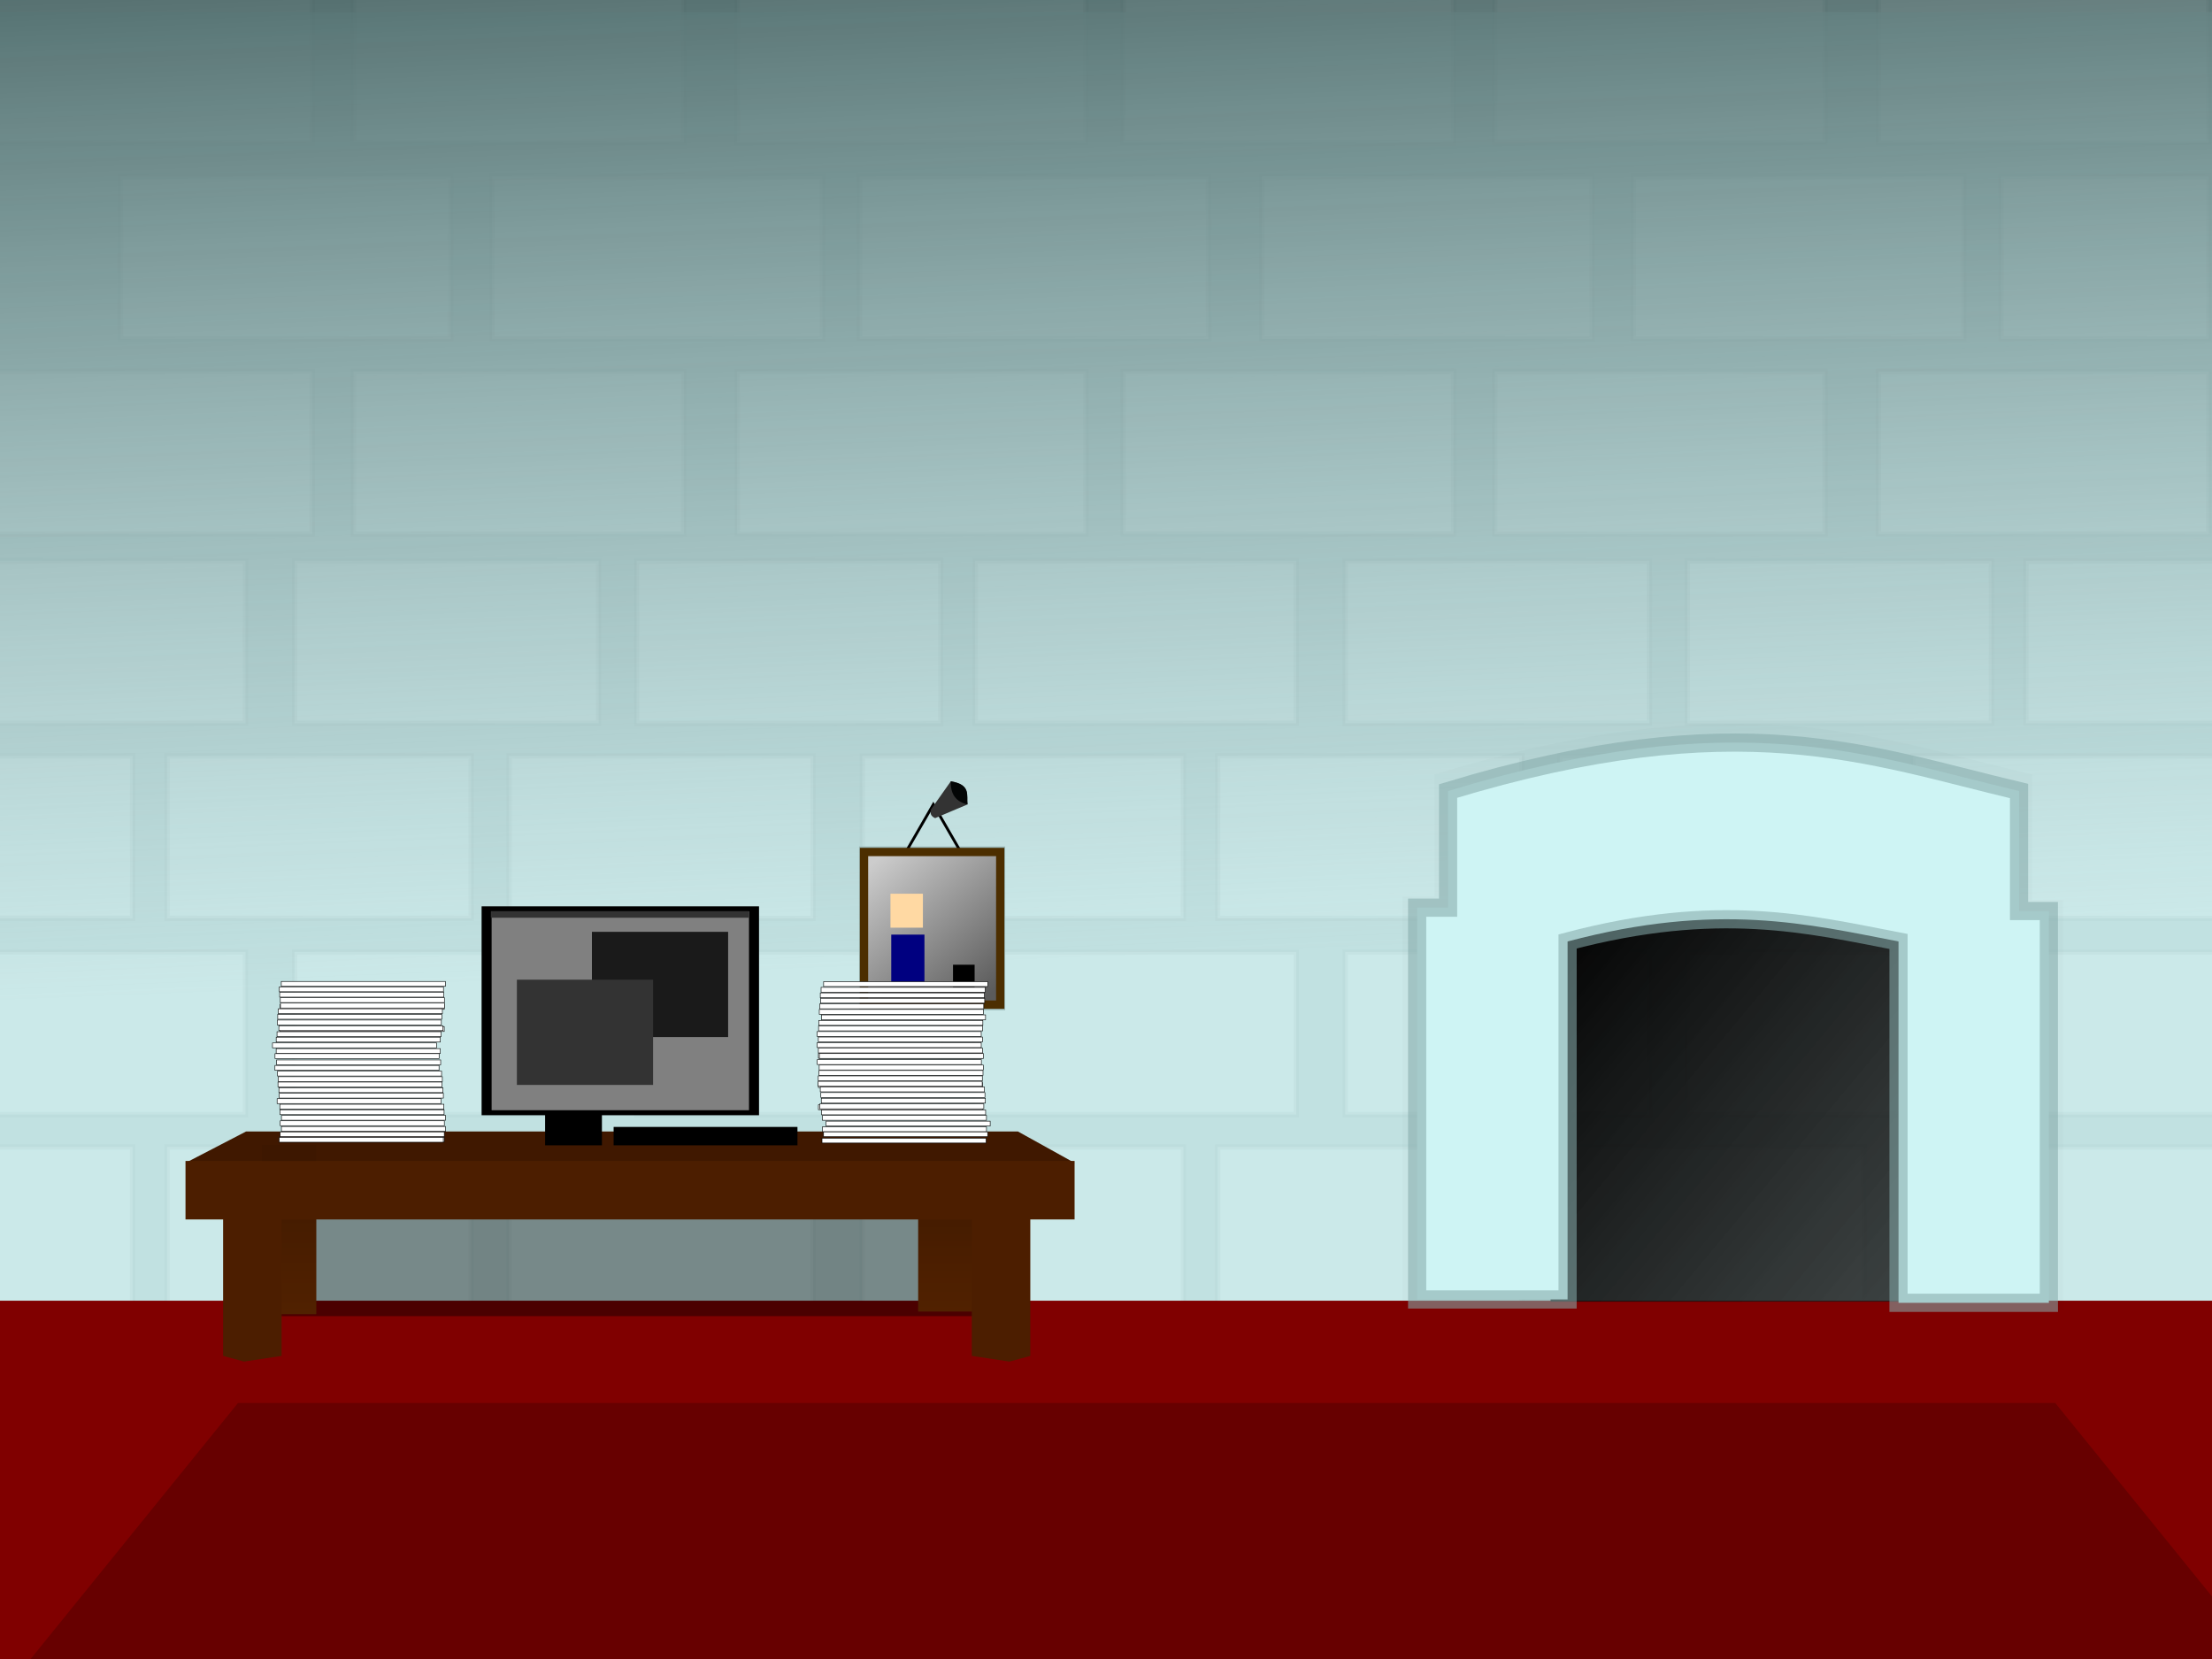 <?xml version="1.0" encoding="UTF-8" standalone="no"?>
<!-- Created with Inkscape (http://www.inkscape.org/) -->

<svg
   xmlns:dc="http://purl.org/dc/elements/1.1/"
   xmlns:cc="http://creativecommons.org/ns#"
   xmlns:rdf="http://www.w3.org/1999/02/22-rdf-syntax-ns#"
   xmlns:svg="http://www.w3.org/2000/svg"
   xmlns="http://www.w3.org/2000/svg"
   xmlns:xlink="http://www.w3.org/1999/xlink"
   xmlns:sodipodi="http://sodipodi.sourceforge.net/DTD/sodipodi-0.dtd"
   xmlns:inkscape="http://www.inkscape.org/namespaces/inkscape"
   width="800"
   height="600"
   id="svg3855"
   version="1.1"
   inkscape:version="0.48.0 r9654"
   sodipodi:docname="start.svg"
   inkscape:export-filename="C:\Users\Jake\Documents\FlashDevelop\HumphreyRemastered\lib\art\backgrounds\start.png"
   inkscape:export-xdpi="90"
   inkscape:export-ydpi="90">
  <defs
     id="defs3857">
    <linearGradient
       id="linearGradient4804"
       inkscape:collect="always">
      <stop
         id="stop4806"
         offset="0"
         style="stop-color:#361600;stop-opacity:1" />
      <stop
         id="stop4808"
         offset="1"
         style="stop-color:#552200;stop-opacity:1" />
    </linearGradient>
    <linearGradient
       inkscape:collect="always"
       id="linearGradient4788">
      <stop
         style="stop-color:#341500;stop-opacity:1"
         offset="0"
         id="stop4790" />
      <stop
         style="stop-color:#552200;stop-opacity:1"
         offset="1"
         id="stop4792" />
    </linearGradient>
    <linearGradient
       inkscape:collect="always"
       id="linearGradient4769">
      <stop
         style="stop-color:#cccccc;stop-opacity:1;"
         offset="0"
         id="stop4771" />
      <stop
         style="stop-color:#5b5b5b;stop-opacity:1"
         offset="1"
         id="stop4773" />
    </linearGradient>
    <linearGradient
       inkscape:collect="always"
       id="linearGradient4758">
      <stop
         style="stop-color:#456161;stop-opacity:1"
         offset="0"
         id="stop4760" />
      <stop
         style="stop-color:#9cb9b9;stop-opacity:0.16"
         offset="1"
         id="stop4762" />
    </linearGradient>
    <linearGradient
       inkscape:collect="always"
       id="linearGradient5281">
      <stop
         style="stop-color:#000000;stop-opacity:1"
         offset="0"
         id="stop5283" />
      <stop
         style="stop-color:#1b1b1b;stop-opacity:0.801"
         offset="1"
         id="stop5285" />
    </linearGradient>
    <linearGradient
       inkscape:collect="always"
       xlink:href="#linearGradient5281"
       id="linearGradient5287"
       x1="633.366"
       y1="619.007"
       x2="514.168"
       y2="513.951"
       gradientUnits="userSpaceOnUse"
       gradientTransform="matrix(1.197,0,0,1.266,-1313.999,-1563.273)" />
    <filter
       height="3.418"
       y="-1.209"
       width="1.098"
       x="-0.049"
       id="filter4841-4"
       inkscape:collect="always"
       color-interpolation-filters="sRGB">
      <feGaussianBlur
         id="feGaussianBlur4843-0"
         stdDeviation="1.799"
         inkscape:collect="always" />
    </filter>
    <linearGradient
       inkscape:collect="always"
       xlink:href="#linearGradient4758"
       id="linearGradient4764"
       x1="371"
       y1="421.362"
       x2="386"
       y2="800.362"
       gradientUnits="userSpaceOnUse"
       gradientTransform="matrix(1.038,0,0,1.045,-20.091,-36.24)" />
    <linearGradient
       inkscape:collect="always"
       xlink:href="#linearGradient4769"
       id="linearGradient4775"
       x1="351.432"
       y1="733.103"
       x2="393.858"
       y2="780.656"
       gradientUnits="userSpaceOnUse"
       gradientTransform="translate(-35.355,30.95)" />
    <linearGradient
       inkscape:collect="always"
       xlink:href="#linearGradient4804"
       id="linearGradient4794"
       x1="849.664"
       y1="-91.267"
       x2="942.744"
       y2="-91.267"
       gradientUnits="userSpaceOnUse"
       gradientTransform="matrix(0.931,0,0,0.931,49.488,-19.528)" />
    <linearGradient
       inkscape:collect="always"
       xlink:href="#linearGradient4788"
       id="linearGradient4796"
       x1="849.664"
       y1="-362.045"
       x2="942.744"
       y2="-362.045"
       gradientUnits="userSpaceOnUse"
       gradientTransform="matrix(0.931,0,0,0.931,48.549,-4.679)" />
    <filter
       inkscape:collect="always"
       id="filter4816"
       x="-0.733"
       width="2.465"
       y="-0.166"
       height="1.333">
      <feGaussianBlur
         inkscape:collect="always"
         stdDeviation="6.014"
         id="feGaussianBlur4818" />
    </filter>
    <filter
       inkscape:collect="always"
       id="filter4820"
       x="-0.563"
       width="2.127"
       y="-0.128"
       height="1.256">
      <feGaussianBlur
         inkscape:collect="always"
         stdDeviation="4.626"
         id="feGaussianBlur4822" />
    </filter>
    <filter
       inkscape:collect="always"
       id="filter4828"
       x="-0.136"
       width="1.271"
       y="-0.406"
       height="1.813">
      <feGaussianBlur
         inkscape:collect="always"
         stdDeviation="13.459"
         id="feGaussianBlur4830" />
    </filter>
    <filter
       inkscape:collect="always"
       id="filter4839"
       x="-0.254"
       width="1.509"
       y="-0.227"
       height="1.454">
      <feGaussianBlur
         inkscape:collect="always"
         stdDeviation="5.602"
         id="feGaussianBlur4841" />
    </filter>
    <filter
       inkscape:collect="always"
       id="filter4850">
      <feGaussianBlur
         inkscape:collect="always"
         stdDeviation="6.56"
         id="feGaussianBlur4852" />
    </filter>
  </defs>
  <sodipodi:namedview
     id="base"
     pagecolor="#ffffff"
     bordercolor="#666666"
     borderopacity="1.0"
     inkscape:pageopacity="0.0"
     inkscape:pageshadow="2"
     inkscape:zoom="2"
     inkscape:cx="368.68186"
     inkscape:cy="261.22915"
     inkscape:document-units="px"
     inkscape:current-layer="layer1"
     showgrid="false"
     showguides="true"
     inkscape:guide-bbox="true"
     inkscape:window-width="1440"
     inkscape:window-height="838"
     inkscape:window-x="-8"
     inkscape:window-y="-8"
     inkscape:window-maximized="1" />
  <g
     inkscape:label="Layer 1"
     inkscape:groupmode="layer"
     id="layer1"
     transform="translate(0,-452.362)">
    <rect
       style="fill:#ffffff;fill-opacity:1;stroke:none"
       id="rect4778"
       width="978.636"
       height="793.374"
       x="-70.711"
       y="-108.521"
       transform="translate(0,452.362)" />
    <rect
       style="opacity:0.473;fill:#698383;fill-opacity:1;stroke:none"
       id="rect3551"
       width="820"
       height="510"
       x="-4"
       y="433.362" />
    <path
       id="rect4454"
       style="fill:#ffffff;fill-opacity:0.647;stroke:#606060;stroke-width:1.929;stroke-miterlimit:4;stroke-opacity:0.207"
       d="m 486.529,713.951 110.002,0 0,-58.797 -110.002,0 z m 63.871,70.552 -110.002,0 0,-58.797 110.002,0 z m -63.871,70.933 110.002,0 0,-58.797 -110.002,0 z m 63.871,70.552 -110.002,0 0,-58.797 110.002,0 z m 123.717,-58.785 -110.002,0 0,58.797 110.002,0 z m 127.745,0 -110.002,0 0,58.797 110.002,0 z m -69.196,-70.552 69.195,0 0,58.797 -69.195,0 z m -122.42,0 110.002,0 0,58.797 -110.002,0 z m 63.871,-70.933 -110.002,0 0,58.797 110.002,0 z m 127.745,0 -110.002,0 0,58.797 110.002,0 z m -69.196,-70.552 69.195,0 0,58.797 -69.195,0 z m -122.42,0 110.002,0 0,58.797 -110.002,0 z m -503.717,58.785 110.002,0 0,-58.797 -110.002,0 z m -127.745,0 110.002,0 0,-58.797 -110.002,0 z m 69.196,70.552 -69.195,0 0,-58.797 69.195,0 z m 122.42,0 -110.002,0 0,-58.797 110.002,0 z m -63.871,70.933 110.002,0 0,-58.797 -110.002,0 z m -127.745,0 110.002,0 0,-58.797 -110.002,0 z m 69.196,70.552 -69.195,0 0,-58.797 69.195,0 z m 122.42,0 -110.002,0 0,-58.797 110.002,0 z m 123.717,-58.785 -110.002,0 0,58.797 110.002,0 z m 64.682,-0.019 0,0.031 -46.938,0 0,58.781 46.938,0 63.062,0 6.125,0 0,-58.812 -69.188,0 z m -6.125,-70.531 0,58.781 6.125,0 63.062,0 46.938,0 0,-58.781 -46.938,0 -63.062,0 -6.125,0 z m -122.428,0 110.002,0 0,58.797 -110.002,0 z m 63.871,-70.933 -110.002,0 0,58.797 110.002,0 z m 17.745,0 0,58.812 110,0 0,-0.031 6.125,0 0,-58.781 -6.125,0 -63.062,0 -46.938,0 z m 40.812,-70.562 0,58.812 6.125,0 63.062,0 46.938,0 0,-58.812 -46.938,0 -63.062,0 -6.125,0 z m -122.428,0.013 110.002,0 0,58.797 -110.002,0 z"
       inkscape:connector-curvature="0" />
    <rect
       inkscape:export-ydpi="90.759377"
       inkscape:export-xdpi="90.759377"
       inkscape:export-filename="C:\Users\Jake\Desktop\LD\scene1.png"
       style="fill:#000000;fill-opacity:1;stroke:none;filter:url(#filter4839)"
       id="rect4833"
       width="52.829"
       height="59.207"
       x="310.703"
       y="758.496" />
    <path
       inkscape:connector-curvature="0"
       d="m 456.328,433.451 119.491,0 0,-58.797 -119.491,0 z m 69.38,70.552 -119.491,0 0,-58.797 119.491,0 z m -69.38,70.933 119.491,0 0,-58.797 -119.491,0 z m 69.38,70.552 -119.491,0 0,-58.797 119.491,0 z m 134.389,-58.785 -119.491,0 0,58.797 119.491,0 z m 138.764,0 -119.491,0 0,58.797 119.491,0 z m -75.165,-70.552 75.164,0 0,58.797 -75.164,0 z m -132.98,0 119.491,0 0,58.797 -119.491,0 z m 69.38,-70.933 -119.491,0 0,58.797 119.491,0 z m 138.764,0 -119.491,0 0,58.797 119.491,0 z m -75.165,-70.552 75.164,0 0,58.797 -75.164,0 z m -132.98,0 119.491,0 0,58.797 -119.491,0 z m -547.168,58.785 119.491,0 0,-58.797 -119.491,0 z m 69.38,70.552 -119.491,0 0,-58.797 119.491,0 z m -69.38,70.933 119.491,0 0,-58.797 -119.491,0 z m 69.38,70.552 -119.491,0 0,-58.797 119.491,0 z m 134.389,-58.785 -119.491,0 0,58.797 119.491,0 z m 70.262,-0.019 0,0.031 -50.986,0 0,58.781 50.986,0 68.502,0 6.653,0 0,-58.812 -75.156,0 z m -6.653,-70.531 0,58.781 6.653,0 68.502,0 50.986,0 0,-58.781 -50.986,0 -68.502,0 z m -132.988,0 119.491,0 0,58.797 -119.491,0 z m 69.38,-70.933 -119.491,0 0,58.797 119.491,0 z m 19.275,0 0,58.812 119.489,0 0,-0.031 6.653,0 0,-58.781 -6.653,0 -68.502,0 -50.986,0 z m 44.333,-70.562 0,58.812 6.653,0 68.502,0 50.986,0 0,-58.812 -50.986,0 -68.502,0 z m -132.988,0.013 119.491,0 0,58.797 -119.491,0 z"
       style="fill:#ffffff;fill-opacity:0.647;stroke:#606060;stroke-width:1.929;stroke-miterlimit:4;stroke-opacity:0.207"
       id="path4767"
       sodipodi:nodetypes="cccccccccccccccccccccccccccccccccccccccccccccccccccccccccccccccccccccccccccccccccccccccccccccccccccccccccccccccccccccccccccccccccccccccccc" />
    <rect
       style="opacity:0.752;fill:#cef4f4;fill-opacity:1;stroke:none"
       id="rect4371"
       width="825.828"
       height="467.914"
       x="-17.582"
       y="456.74"
       inkscape:export-filename="C:\Users\Jake\Desktop\LD\scene1.png"
       inkscape:export-xdpi="90.759377"
       inkscape:export-ydpi="90.759377" />
    <rect
       y="441.882"
       x="-17.582"
       height="484.115"
       width="826.828"
       id="rect5265"
       style="fill:url(#linearGradient4764);fill-opacity:1;stroke:none"
       inkscape:export-filename="C:\Users\Jake\Desktop\LD\scene1.png"
       inkscape:export-xdpi="90.759377"
       inkscape:export-ydpi="90.759377" />
    <rect
       style="fill:#800000;fill-opacity:1;stroke:none"
       id="rect5269"
       width="801.668"
       height="129.582"
       x="0"
       y="922.78"
       inkscape:export-filename="C:\Users\Jake\Desktop\LD\scene1.png"
       inkscape:export-xdpi="90.759377"
       inkscape:export-ydpi="90.759377" />
    <rect
       style="fill:url(#linearGradient5287);fill-opacity:1;stroke:none"
       id="rect5279"
       width="141.675"
       height="154.131"
       x="-702.452"
       y="-923.11"
       transform="scale(-1,-1)"
       inkscape:export-filename="C:\Users\Jake\Desktop\LD\scene1.png"
       inkscape:export-xdpi="90.759377"
       inkscape:export-ydpi="90.759377" />
    <path
       sodipodi:nodetypes="ccccccccccccc"
       inkscape:connector-curvature="0"
       id="path4848"
       d="m 521.719,736.449 0,42.188 -11.188,0 0,141.688 54.406,0 0,-129.469 c 54.528,-14.432 87.32,-6.225 119.688,0 l 0,130.688 54.375,0 0,-141.688 -10.781,0 0,-43.406 c -54.193,-12.81 -101.063,-32.028 -206.5,0 z"
       style="fill:#000000;fill-opacity:1;stroke:none;filter:url(#filter4850);opacity:0.128"
       transform="matrix(1.046,0,0,1.046,-26.84,-37.863)"
       inkscape:export-xdpi="90"
       inkscape:export-ydpi="90" />
    <path
       style="fill:#cef4f4;fill-opacity:1;stroke:#86aaaa;stroke-width:6.577;stroke-miterlimit:4;stroke-opacity:0.564;stroke-dasharray:none"
       d="m 523.719,738.449 0,42.188 -11.188,0 0,141.688 54.406,0 0,-129.469 c 54.528,-14.432 87.32,-6.225 119.688,0 l 0,130.688 54.375,0 0,-141.688 -10.781,0 0,-43.406 c -54.193,-12.81 -101.063,-32.028 -206.5,0 z"
       id="rect5273"
       inkscape:connector-curvature="0"
       sodipodi:nodetypes="ccccccccccccc" />
    <rect
       y="780.148"
       x="174.177"
       height="75.552"
       width="100.333"
       id="rect5315"
       style="fill:#000000;fill-opacity:1;stroke:none"
       inkscape:export-filename="C:\Users\Jake\Desktop\LD\scene1.png"
       inkscape:export-xdpi="90.759377"
       inkscape:export-ydpi="90.759377" />
    <path
       style="opacity:0.642;fill:#000000;fill-opacity:1;stroke:none;filter:url(#filter4828)"
       d="m 89,867.862 274,0 0,60.5 -274,0 z"
       id="rect4826"
       inkscape:connector-curvature="0"
       sodipodi:nodetypes="ccccc" />
    <path
       transform="matrix(0,1,-1,0,0,0)"
       style="fill:url(#linearGradient4796);fill-opacity:1;stroke:none"
       d="m 872.503,-351.773 54.203,0 0,19.705 -54.203,0 z"
       id="rect4786"
       inkscape:connector-curvature="0"
       sodipodi:nodetypes="ccccc" />
    <path
       transform="matrix(0,1,-1,0,0,0)"
       style="fill:url(#linearGradient4794);fill-opacity:1;stroke:none"
       d="m 868.442,-114.395 59.203,0 0,19.705 -59.203,0 z"
       id="rect4784"
       inkscape:connector-curvature="0"
       sodipodi:nodetypes="ccccc" />
    <path
       style="fill:#401800;fill-opacity:1;stroke:none"
       d="m 67.09,872.944 321.549,0 -20.506,-11.372 -279.123,0 z"
       id="rect4780"
       inkscape:connector-curvature="0"
       sodipodi:nodetypes="ccccc" />
    <rect
       style="fill:#000000;fill-opacity:1;stroke:none"
       id="rect5317"
       width="20.55"
       height="66.486"
       x="197.145"
       y="800.094"
       inkscape:export-filename="C:\Users\Jake\Desktop\LD\scene1.png"
       inkscape:export-xdpi="90.759377"
       inkscape:export-ydpi="90.759377" />
    <rect
       y="-288.412"
       x="859.931"
       height="66.486"
       width="6.649"
       id="rect5319"
       style="fill:#000000;fill-opacity:1;stroke:none"
       transform="matrix(0,1,-1,0,0,0)"
       inkscape:export-filename="C:\Users\Jake\Desktop\LD\scene1.png"
       inkscape:export-xdpi="90.759377"
       inkscape:export-ydpi="90.759377" />
    <rect
       style="fill:#808080;fill-opacity:1;stroke:none"
       id="rect5378"
       width="93.08"
       height="71.925"
       x="177.804"
       y="781.961"
       inkscape:export-filename="C:\Users\Jake\Desktop\LD\scene1.png"
       inkscape:export-xdpi="90.759377"
       inkscape:export-ydpi="90.759377" />
    <rect
       y="789.369"
       x="214.077"
       height="38.064"
       width="49.26"
       id="rect5380"
       style="fill:#1a1a1a;fill-opacity:1;stroke:none"
       inkscape:export-filename="C:\Users\Jake\Desktop\LD\scene1.png"
       inkscape:export-xdpi="90.759377"
       inkscape:export-ydpi="90.759377" />
    <rect
       style="fill:#333333;fill-opacity:1;stroke:none"
       id="rect5406"
       width="49.26"
       height="38.064"
       x="186.938"
       y="806.678"
       inkscape:export-filename="C:\Users\Jake\Desktop\LD\scene1.png"
       inkscape:export-xdpi="90.759377"
       inkscape:export-ydpi="90.759377" />
    <rect
       y="781.889"
       x="177.536"
       height="2.378"
       width="93.281"
       id="rect5408"
       style="fill:#333333;fill-opacity:1;stroke:none"
       inkscape:export-filename="C:\Users\Jake\Desktop\LD\scene1.png"
       inkscape:export-xdpi="90.759377"
       inkscape:export-ydpi="90.759377" />
    <path
       style="fill:none;stroke:#000000;stroke-width:1px;stroke-linecap:butt;stroke-linejoin:miter;stroke-opacity:1"
       d="m 328.211,759.496 9.346,-16.188 10.429,18.063"
       id="path3848"
       inkscape:connector-curvature="0" />
    <rect
       y="760.496"
       x="312.487"
       height="55.207"
       width="49.26"
       id="rect5412"
       style="fill:url(#linearGradient4775);fill-opacity:1;stroke:#4c2e00;stroke-width:3;stroke-miterlimit:4;stroke-opacity:1;stroke-dasharray:none"
       inkscape:export-filename="C:\Users\Jake\Desktop\LD\scene1.png"
       inkscape:export-xdpi="90.759377"
       inkscape:export-ydpi="90.759377" />
    <rect
       style="fill:#ffd9a3;fill-opacity:1;stroke:none"
       id="rect5414"
       width="11.726"
       height="12.285"
       x="322.054"
       y="775.583"
       inkscape:export-filename="C:\Users\Jake\Desktop\LD\scene1.png"
       inkscape:export-xdpi="90.759377"
       inkscape:export-ydpi="90.759377" />
    <rect
       style="fill:#000080;fill-opacity:1;stroke:none"
       id="rect5416"
       width="12.005"
       height="18.427"
       x="322.334"
       y="790.38"
       inkscape:export-filename="C:\Users\Jake\Desktop\LD\scene1.png"
       inkscape:export-xdpi="90.759377"
       inkscape:export-ydpi="90.759377" />
    <rect
       style="fill:#000000;fill-opacity:1;stroke:none"
       id="rect5418"
       width="7.818"
       height="9.493"
       x="344.669"
       y="801.269"
       inkscape:export-filename="C:\Users\Jake\Desktop\LD\scene1.png"
       inkscape:export-xdpi="90.759377"
       inkscape:export-ydpi="90.759377" />
    <rect
       style="fill:#ffffff;fill-opacity:1;stroke:#000000;stroke-width:0.2;stroke-miterlimit:4;stroke-opacity:1;stroke-dasharray:none"
       id="rect4063"
       width="59.346"
       height="1.768"
       x="101.737"
       y="807.313" />
    <rect
       y="809.267"
       x="101.038"
       height="1.768"
       width="59.346"
       id="rect4573"
       style="fill:#ffffff;fill-opacity:1;stroke:#000000;stroke-width:0.2;stroke-miterlimit:4;stroke-opacity:1;stroke-dasharray:none" />
    <rect
       style="fill:#ffffff;fill-opacity:1;stroke:#000000;stroke-width:0.2;stroke-miterlimit:4;stroke-opacity:1;stroke-dasharray:none"
       id="rect4575"
       width="59.346"
       height="1.768"
       x="101.142"
       y="811.224" />
    <rect
       y="813.191"
       x="101.38"
       height="1.768"
       width="59.346"
       id="rect4577"
       style="fill:#ffffff;fill-opacity:1;stroke:#000000;stroke-width:0.2;stroke-miterlimit:4;stroke-opacity:1;stroke-dasharray:none" />
    <rect
       style="fill:#ffffff;fill-opacity:1;stroke:#000000;stroke-width:0.2;stroke-miterlimit:4;stroke-opacity:1;stroke-dasharray:none"
       id="rect4579"
       width="59.346"
       height="1.768"
       x="101.318"
       y="815.641" />
    <rect
       y="815.146"
       x="101.433"
       height="1.768"
       width="59.346"
       id="rect4581"
       style="fill:#ffffff;fill-opacity:1;stroke:#000000;stroke-width:0.2;stroke-miterlimit:4;stroke-opacity:1;stroke-dasharray:none" />
    <rect
       style="fill:#ffffff;fill-opacity:1;stroke:#000000;stroke-width:0.2;stroke-miterlimit:4;stroke-opacity:1;stroke-dasharray:none"
       id="rect4583"
       width="59.346"
       height="1.768"
       x="100.647"
       y="817.194" />
    <rect
       y="819.217"
       x="100.442"
       height="1.768"
       width="59.346"
       id="rect4585"
       style="fill:#ffffff;fill-opacity:1;stroke:#000000;stroke-width:0.2;stroke-miterlimit:4;stroke-opacity:1;stroke-dasharray:none" />
    <rect
       style="fill:#ffffff;fill-opacity:1;stroke:#000000;stroke-width:0.2;stroke-miterlimit:4;stroke-opacity:1;stroke-dasharray:none"
       id="rect4587"
       width="59.346"
       height="1.768"
       x="100.279"
       y="821.274" />
    <rect
       y="823.641"
       x="101.318"
       height="1.768"
       width="59.346"
       id="rect4589"
       style="fill:#ffffff;fill-opacity:1;stroke:#000000;stroke-width:0.2;stroke-miterlimit:4;stroke-opacity:1;stroke-dasharray:none" />
    <rect
       style="fill:#ffffff;fill-opacity:1;stroke:#000000;stroke-width:0.2;stroke-miterlimit:4;stroke-opacity:1;stroke-dasharray:none"
       id="rect4591"
       width="59.346"
       height="1.768"
       x="100.847"
       y="823.327" />
    <rect
       y="825.492"
       x="100.191"
       height="1.768"
       width="59.346"
       id="rect4593"
       style="fill:#ffffff;fill-opacity:1;stroke:#000000;stroke-width:0.2;stroke-miterlimit:4;stroke-opacity:1;stroke-dasharray:none" />
    <rect
       style="fill:#ffffff;fill-opacity:1;stroke:#000000;stroke-width:0.2;stroke-miterlimit:4;stroke-opacity:1;stroke-dasharray:none"
       id="rect4595"
       width="59.346"
       height="1.768"
       x="99.89"
       y="827.475" />
    <rect
       y="829.556"
       x="98.546"
       height="1.768"
       width="59.346"
       id="rect4597"
       style="fill:#ffffff;fill-opacity:1;stroke:#000000;stroke-width:0.2;stroke-miterlimit:4;stroke-opacity:1;stroke-dasharray:none" />
    <rect
       style="fill:#ffffff;fill-opacity:1;stroke:#000000;stroke-width:0.2;stroke-miterlimit:4;stroke-opacity:1;stroke-dasharray:none"
       id="rect4599"
       width="59.346"
       height="1.768"
       x="99.881"
       y="831.605" />
    <rect
       y="833.422"
       x="99.461"
       height="1.768"
       width="59.346"
       id="rect4601"
       style="fill:#ffffff;fill-opacity:1;stroke:#000000;stroke-width:0.2;stroke-miterlimit:4;stroke-opacity:1;stroke-dasharray:none" />
    <rect
       style="fill:#ffffff;fill-opacity:1;stroke:#000000;stroke-width:0.2;stroke-miterlimit:4;stroke-opacity:1;stroke-dasharray:none"
       id="rect4603"
       width="59.346"
       height="1.768"
       x="100.025"
       y="835.704" />
    <rect
       y="837.688"
       x="99.438"
       height="1.768"
       width="59.346"
       id="rect4605"
       style="fill:#ffffff;fill-opacity:1;stroke:#000000;stroke-width:0.2;stroke-miterlimit:4;stroke-opacity:1;stroke-dasharray:none" />
    <rect
       style="fill:#ffffff;fill-opacity:1;stroke:#000000;stroke-width:0.2;stroke-miterlimit:4;stroke-opacity:1;stroke-dasharray:none"
       id="rect4607"
       width="59.346"
       height="1.768"
       x="100.352"
       y="839.752" />
    <rect
       y="841.758"
       x="100.636"
       height="1.768"
       width="59.346"
       id="rect4609"
       style="fill:#ffffff;fill-opacity:1;stroke:#000000;stroke-width:0.2;stroke-miterlimit:4;stroke-opacity:1;stroke-dasharray:none" />
    <rect
       style="fill:#ffffff;fill-opacity:1;stroke:#000000;stroke-width:0.2;stroke-miterlimit:4;stroke-opacity:1;stroke-dasharray:none"
       id="rect4611"
       width="59.346"
       height="1.768"
       x="100.532"
       y="843.704" />
    <rect
       y="845.745"
       x="100.869"
       height="1.768"
       width="59.346"
       id="rect4613"
       style="fill:#ffffff;fill-opacity:1;stroke:#000000;stroke-width:0.2;stroke-miterlimit:4;stroke-opacity:1;stroke-dasharray:none" />
    <rect
       style="fill:#ffffff;fill-opacity:1;stroke:#000000;stroke-width:0.2;stroke-miterlimit:4;stroke-opacity:1;stroke-dasharray:none"
       id="rect4615"
       width="59.346"
       height="1.768"
       x="101.001"
       y="847.736" />
    <rect
       y="849.716"
       x="100.224"
       height="1.768"
       width="59.346"
       id="rect4617"
       style="fill:#ffffff;fill-opacity:1;stroke:#000000;stroke-width:0.2;stroke-miterlimit:4;stroke-opacity:1;stroke-dasharray:none" />
    <rect
       style="fill:#ffffff;fill-opacity:1;stroke:#000000;stroke-width:0.2;stroke-miterlimit:4;stroke-opacity:1;stroke-dasharray:none"
       id="rect4619"
       width="59.346"
       height="1.768"
       x="101.195"
       y="851.728" />
    <rect
       y="853.725"
       x="101.268"
       height="1.768"
       width="59.346"
       id="rect4621"
       style="fill:#ffffff;fill-opacity:1;stroke:#000000;stroke-width:0.2;stroke-miterlimit:4;stroke-opacity:1;stroke-dasharray:none" />
    <rect
       style="fill:#ffffff;fill-opacity:1;stroke:#000000;stroke-width:0.2;stroke-miterlimit:4;stroke-opacity:1;stroke-dasharray:none"
       id="rect4623"
       width="59.346"
       height="1.768"
       x="101.787"
       y="855.743" />
    <rect
       y="857.72"
       x="101.353"
       height="1.768"
       width="59.346"
       id="rect4625"
       style="fill:#ffffff;fill-opacity:1;stroke:#000000;stroke-width:0.2;stroke-miterlimit:4;stroke-opacity:1;stroke-dasharray:none" />
    <rect
       style="fill:#ffffff;fill-opacity:1;stroke:#000000;stroke-width:0.2;stroke-miterlimit:4;stroke-opacity:1;stroke-dasharray:none"
       id="rect4627"
       width="59.346"
       height="1.768"
       x="101.779"
       y="859.763" />
    <rect
       y="861.708"
       x="101.335"
       height="1.768"
       width="59.346"
       id="rect4629"
       style="fill:#ffffff;fill-opacity:1;stroke:#000000;stroke-width:0.2;stroke-miterlimit:4;stroke-opacity:1;stroke-dasharray:none" />
    <rect
       style="fill:#ffffff;fill-opacity:1;stroke:#000000;stroke-width:0.2;stroke-miterlimit:4;stroke-opacity:1;stroke-dasharray:none"
       id="rect4631"
       width="59.346"
       height="1.768"
       x="101.318"
       y="863.641" />
    <rect
       y="863.699"
       x="100.981"
       height="1.768"
       width="59.346"
       id="rect4633"
       style="fill:#ffffff;fill-opacity:1;stroke:#000000;stroke-width:0.2;stroke-miterlimit:4;stroke-opacity:1;stroke-dasharray:none" />
    <rect
       y="835.597"
       x="-354.922"
       height="1.768"
       width="59.346"
       id="rect4635"
       style="fill:#ffffff;fill-opacity:1;stroke:#000000;stroke-width:0.2;stroke-miterlimit:4;stroke-opacity:1;stroke-dasharray:none"
       transform="scale(-1,1)" />
    <rect
       style="fill:#ffffff;fill-opacity:1;stroke:#000000;stroke-width:0.2;stroke-miterlimit:4;stroke-opacity:1;stroke-dasharray:none"
       id="rect4637"
       width="59.346"
       height="1.768"
       x="-355.621"
       y="837.552"
       transform="scale(-1,1)" />
    <rect
       y="839.508"
       x="-355.517"
       height="1.768"
       width="59.346"
       id="rect4639"
       style="fill:#ffffff;fill-opacity:1;stroke:#000000;stroke-width:0.2;stroke-miterlimit:4;stroke-opacity:1;stroke-dasharray:none"
       transform="scale(-1,1)" />
    <rect
       style="fill:#ffffff;fill-opacity:1;stroke:#000000;stroke-width:0.2;stroke-miterlimit:4;stroke-opacity:1;stroke-dasharray:none"
       id="rect4641"
       width="59.346"
       height="1.768"
       x="-355.278"
       y="841.475"
       transform="scale(-1,1)" />
    <rect
       y="843.926"
       x="-355.34"
       height="1.768"
       width="59.346"
       id="rect4643"
       style="fill:#ffffff;fill-opacity:1;stroke:#000000;stroke-width:0.2;stroke-miterlimit:4;stroke-opacity:1;stroke-dasharray:none"
       transform="scale(-1,1)" />
    <rect
       style="fill:#ffffff;fill-opacity:1;stroke:#000000;stroke-width:0.2;stroke-miterlimit:4;stroke-opacity:1;stroke-dasharray:none"
       id="rect4645"
       width="59.346"
       height="1.768"
       x="-355.225"
       y="843.43"
       transform="scale(-1,1)" />
    <rect
       y="845.479"
       x="-356.012"
       height="1.768"
       width="59.346"
       id="rect4647"
       style="fill:#ffffff;fill-opacity:1;stroke:#000000;stroke-width:0.2;stroke-miterlimit:4;stroke-opacity:1;stroke-dasharray:none"
       transform="scale(-1,1)" />
    <rect
       style="fill:#ffffff;fill-opacity:1;stroke:#000000;stroke-width:0.2;stroke-miterlimit:4;stroke-opacity:1;stroke-dasharray:none"
       id="rect4649"
       width="59.346"
       height="1.768"
       x="-356.217"
       y="847.502"
       transform="scale(-1,1)" />
    <rect
       y="849.558"
       x="-356.38"
       height="1.768"
       width="59.346"
       id="rect4651"
       style="fill:#ffffff;fill-opacity:1;stroke:#000000;stroke-width:0.2;stroke-miterlimit:4;stroke-opacity:1;stroke-dasharray:none"
       transform="scale(-1,1)" />
    <rect
       style="fill:#ffffff;fill-opacity:1;stroke:#000000;stroke-width:0.2;stroke-miterlimit:4;stroke-opacity:1;stroke-dasharray:none"
       id="rect4653"
       width="59.346"
       height="1.768"
       x="-355.34"
       y="851.926"
       transform="scale(-1,1)" />
    <rect
       y="851.611"
       x="-355.811"
       height="1.768"
       width="59.346"
       id="rect4655"
       style="fill:#ffffff;fill-opacity:1;stroke:#000000;stroke-width:0.2;stroke-miterlimit:4;stroke-opacity:1;stroke-dasharray:none"
       transform="scale(-1,1)" />
    <rect
       style="fill:#ffffff;fill-opacity:1;stroke:#000000;stroke-width:0.2;stroke-miterlimit:4;stroke-opacity:1;stroke-dasharray:none"
       id="rect4657"
       width="59.346"
       height="1.768"
       x="-356.467"
       y="853.777"
       transform="scale(-1,1)" />
    <rect
       y="855.759"
       x="-356.769"
       height="1.768"
       width="59.346"
       id="rect4659"
       style="fill:#ffffff;fill-opacity:1;stroke:#000000;stroke-width:0.2;stroke-miterlimit:4;stroke-opacity:1;stroke-dasharray:none"
       transform="scale(-1,1)" />
    <rect
       style="fill:#ffffff;fill-opacity:1;stroke:#000000;stroke-width:0.2;stroke-miterlimit:4;stroke-opacity:1;stroke-dasharray:none"
       id="rect4661"
       width="59.346"
       height="1.768"
       x="-358.113"
       y="857.84"
       transform="scale(-1,1)" />
    <rect
       y="859.889"
       x="-356.778"
       height="1.768"
       width="59.346"
       id="rect4663"
       style="fill:#ffffff;fill-opacity:1;stroke:#000000;stroke-width:0.2;stroke-miterlimit:4;stroke-opacity:1;stroke-dasharray:none"
       transform="scale(-1,1)" />
    <rect
       style="fill:#ffffff;fill-opacity:1;stroke:#000000;stroke-width:0.2;stroke-miterlimit:4;stroke-opacity:1;stroke-dasharray:none"
       id="rect4665"
       width="59.346"
       height="1.768"
       x="-357.198"
       y="861.706"
       transform="scale(-1,1)" />
    <path
       transform="matrix(0,1,-1,0,0,0)"
       style="opacity:0.204;fill:#000000;fill-opacity:1;stroke:none;filter:url(#filter4816)"
       d="m 876.003,-351.773 50.703,0 0,19.705 -50.703,0 z"
       id="rect4812"
       inkscape:connector-curvature="0"
       sodipodi:nodetypes="ccccc" />
    <rect
       y="863.988"
       x="-356.634"
       height="1.768"
       width="59.346"
       id="rect4667"
       style="fill:#ffffff;fill-opacity:1;stroke:#000000;stroke-width:0.2;stroke-miterlimit:4;stroke-opacity:1;stroke-dasharray:none"
       transform="scale(-1,1)" />
    <rect
       style="fill:#ffffff;fill-opacity:1;stroke:#000000;stroke-width:0.2;stroke-miterlimit:4;stroke-opacity:1;stroke-dasharray:none"
       id="rect4669"
       width="59.346"
       height="1.768"
       x="-357.221"
       y="807.383"
       transform="scale(-1,1)" />
    <rect
       y="809.448"
       x="-356.307"
       height="1.768"
       width="59.346"
       id="rect4671"
       style="fill:#ffffff;fill-opacity:1;stroke:#000000;stroke-width:0.2;stroke-miterlimit:4;stroke-opacity:1;stroke-dasharray:none"
       transform="scale(-1,1)" />
    <rect
       style="fill:#ffffff;fill-opacity:1;stroke:#000000;stroke-width:0.2;stroke-miterlimit:4;stroke-opacity:1;stroke-dasharray:none"
       id="rect4673"
       width="59.346"
       height="1.768"
       x="-356.023"
       y="811.453"
       transform="scale(-1,1)" />
    <rect
       y="813.399"
       x="-356.127"
       height="1.768"
       width="59.346"
       id="rect4675"
       style="fill:#ffffff;fill-opacity:1;stroke:#000000;stroke-width:0.2;stroke-miterlimit:4;stroke-opacity:1;stroke-dasharray:none"
       transform="scale(-1,1)" />
    <rect
       style="fill:#ffffff;fill-opacity:1;stroke:#000000;stroke-width:0.2;stroke-miterlimit:4;stroke-opacity:1;stroke-dasharray:none"
       id="rect4677"
       width="59.346"
       height="1.768"
       x="-355.79"
       y="815.44"
       transform="scale(-1,1)" />
    <rect
       y="817.432"
       x="-355.658"
       height="1.768"
       width="59.346"
       id="rect4679"
       style="fill:#ffffff;fill-opacity:1;stroke:#000000;stroke-width:0.2;stroke-miterlimit:4;stroke-opacity:1;stroke-dasharray:none"
       transform="scale(-1,1)" />
    <rect
       style="fill:#ffffff;fill-opacity:1;stroke:#000000;stroke-width:0.2;stroke-miterlimit:4;stroke-opacity:1;stroke-dasharray:none"
       id="rect4681"
       width="59.346"
       height="1.768"
       x="-356.434"
       y="819.412"
       transform="scale(-1,1)" />
    <rect
       y="821.423"
       x="-355.464"
       height="1.768"
       width="59.346"
       id="rect4683"
       style="fill:#ffffff;fill-opacity:1;stroke:#000000;stroke-width:0.2;stroke-miterlimit:4;stroke-opacity:1;stroke-dasharray:none"
       transform="scale(-1,1)" />
    <rect
       style="fill:#ffffff;fill-opacity:1;stroke:#000000;stroke-width:0.2;stroke-miterlimit:4;stroke-opacity:1;stroke-dasharray:none"
       id="rect4685"
       width="59.346"
       height="1.768"
       x="-355.39"
       y="823.421"
       transform="scale(-1,1)" />
    <rect
       y="825.439"
       x="-354.872"
       height="1.768"
       width="59.346"
       id="rect4687"
       style="fill:#ffffff;fill-opacity:1;stroke:#000000;stroke-width:0.2;stroke-miterlimit:4;stroke-opacity:1;stroke-dasharray:none"
       transform="scale(-1,1)" />
    <rect
       style="fill:#ffffff;fill-opacity:1;stroke:#000000;stroke-width:0.2;stroke-miterlimit:4;stroke-opacity:1;stroke-dasharray:none"
       id="rect4689"
       width="59.346"
       height="1.768"
       x="-355.305"
       y="827.415"
       transform="scale(-1,1)" />
    <rect
       y="829.459"
       x="-354.88"
       height="1.768"
       width="59.346"
       id="rect4691"
       style="fill:#ffffff;fill-opacity:1;stroke:#000000;stroke-width:0.2;stroke-miterlimit:4;stroke-opacity:1;stroke-dasharray:none"
       transform="scale(-1,1)" />
    <rect
       style="fill:#ffffff;fill-opacity:1;stroke:#000000;stroke-width:0.2;stroke-miterlimit:4;stroke-opacity:1;stroke-dasharray:none"
       id="rect4693"
       width="59.346"
       height="1.768"
       x="-355.323"
       y="831.403"
       transform="scale(-1,1)" />
    <rect
       y="833.337"
       x="-355.34"
       height="1.768"
       width="59.346"
       id="rect4695"
       style="fill:#ffffff;fill-opacity:1;stroke:#000000;stroke-width:0.2;stroke-miterlimit:4;stroke-opacity:1;stroke-dasharray:none"
       transform="scale(-1,1)" />
    <rect
       style="fill:#ffffff;fill-opacity:1;stroke:#000000;stroke-width:0.2;stroke-miterlimit:4;stroke-opacity:1;stroke-dasharray:none"
       id="rect4697"
       width="59.346"
       height="1.768"
       x="-355.678"
       y="833.395"
       transform="scale(-1,1)" />
    <path
       style="fill:#670000;fill-opacity:1;stroke:none"
       d="m 86.065,959.78 657.253,0 75,92.582 -807.253,0 z"
       id="rect3072"
       inkscape:connector-curvature="0"
       sodipodi:nodetypes="ccccc" />
    <g
       id="layer1-7"
       inkscape:label="Layer 1"
       transform="translate(925.471,332.857)">
      <rect
         transform="matrix(3.778,0,0,3.859,-1602.934,-935.261)"
         y="378.612"
         x="421.25"
         height="3.571"
         width="88.393"
         id="rect4839"
         style="fill:#4b4b4b;fill-opacity:1;stroke:#606060;stroke-width:0.5;stroke-miterlimit:4;stroke-opacity:0.207;stroke-dasharray:none;filter:url(#filter4841-4)" />
      <rect
         style="opacity:0.965;fill:#ffffff;fill-opacity:1"
         id="rect4837"
         width="113.527"
         height="171.676"
         x="-509.549"
         y="25.538"
         transform="matrix(0,-1,1,0,0,0)" />
      <rect
         transform="matrix(0,-1,1,0,0,0)"
         y="-13.739"
         x="-537.8"
         height="171.676"
         width="113.527"
         id="rect3909"
         style="opacity:0.965;fill:#ffffff;fill-opacity:1" />
      <rect
         y="427.847"
         x="-6.166"
         height="23.194"
         width="43.578"
         id="rect3777"
         style="opacity:0.916;fill:#ffffff;fill-opacity:0.647;stroke:none" />
      <rect
         style="opacity:0.916;fill:#ffffff;fill-opacity:0.647;stroke:none"
         id="rect3779"
         width="43.578"
         height="23.194"
         x="44.44"
         y="427.847" />
      <rect
         y="427.847"
         x="93.64"
         height="23.194"
         width="43.578"
         id="rect3781"
         style="opacity:0.916;fill:#ffffff;fill-opacity:0.647;stroke:none" />
      <rect
         style="opacity:0.916;fill:#ffffff;fill-opacity:0.647;stroke:none"
         id="rect3783"
         width="43.578"
         height="23.194"
         x="143.543"
         y="427.847" />
      <rect
         y="427.847"
         x="191.338"
         height="23.194"
         width="43.578"
         id="rect3785"
         style="opacity:0.916;fill:#ffffff;fill-opacity:0.647;stroke:none" />
      <rect
         style="opacity:0.916;fill:#ffffff;fill-opacity:0.647;stroke:none"
         id="rect3787"
         width="43.578"
         height="23.194"
         x="153.704"
         y="443.007" />
      <rect
         y="443.007"
         x="202.201"
         height="23.194"
         width="27.412"
         id="rect3789"
         style="opacity:0.916;fill:#ffffff;fill-opacity:0.647;stroke:none" />
      <rect
         transform="scale(-1,1)"
         style="opacity:0.916;fill:#ffffff;fill-opacity:0.647;stroke:none"
         id="rect3791"
         width="43.578"
         height="23.194"
         x="-229.613"
         y="470.839" />
      <rect
         transform="scale(-1,1)"
         y="455.679"
         x="-265.139"
         height="23.194"
         width="43.578"
         id="rect3793"
         style="opacity:0.916;fill:#ffffff;fill-opacity:0.647;stroke:none" />
      <rect
         transform="scale(-1,1)"
         style="opacity:0.916;fill:#ffffff;fill-opacity:0.647;stroke:none"
         id="rect3795"
         width="43.578"
         height="23.194"
         x="-215.939"
         y="455.679" />
      <rect
         transform="scale(-1,1)"
         y="455.679"
         x="-166.035"
         height="23.194"
         width="43.578"
         id="rect3797"
         style="opacity:0.916;fill:#ffffff;fill-opacity:0.647;stroke:none" />
      <rect
         transform="scale(-1,1)"
         style="opacity:0.916;fill:#ffffff;fill-opacity:0.647;stroke:none"
         id="rect3799"
         width="43.578"
         height="23.194"
         x="-118.24"
         y="455.679" />
      <rect
         transform="scale(-1,1)"
         y="455.679"
         x="-69.743"
         height="23.194"
         width="43.578"
         id="rect3801"
         style="opacity:0.916;fill:#ffffff;fill-opacity:0.647;stroke:none" />
      <rect
         transform="scale(-1,1)"
         style="opacity:0.916;fill:#ffffff;fill-opacity:0.647;stroke:none"
         id="rect3803"
         width="27.412"
         height="23.194"
         x="-21.246"
         y="455.679" />
      <rect
         transform="scale(-1,1)"
         style="opacity:0.916;fill:#ffffff;fill-opacity:0.647;stroke:none"
         id="rect3849"
         width="43.578"
         height="23.194"
         x="-115.229"
         y="455.848" />
      <rect
         transform="scale(-1,1)"
         y="455.848"
         x="-64.622"
         height="23.194"
         width="43.578"
         id="rect3851"
         style="opacity:0.916;fill:#ffffff;fill-opacity:0.647;stroke:none" />
      <rect
         style="opacity:0.965;fill:#ffffff;fill-opacity:1"
         id="rect4742"
         width="113.527"
         height="166.853"
         x="-510.856"
         y="102.425"
         transform="matrix(0,-1,1,0,0,0)" />
      <rect
         transform="matrix(0,-1,-1,0,0,0)"
         y="-318.85"
         x="-538.611"
         height="166.853"
         width="113.527"
         id="rect4748"
         style="opacity:0.965;fill:#ffffff;fill-opacity:1" />
      <rect
         transform="matrix(0,-1,1,0,0,0)"
         y="50.134"
         x="-481.928"
         height="166.853"
         width="113.527"
         id="rect4763"
         style="opacity:0.965;fill:#ffffff;fill-opacity:1" />
      <rect
         style="opacity:0.965;fill:#ffffff;fill-opacity:1"
         id="rect6786"
         width="113.527"
         height="166.853"
         x="-510.212"
         y="26.395"
         transform="matrix(0,-1,1,0,0,0)" />
      <rect
         style="fill:#ffffff;fill-opacity:0.647;stroke:#606060;stroke-width:1.929;stroke-miterlimit:4;stroke-opacity:0.207;stroke-dasharray:none"
         id="rect3805"
         width="43.578"
         height="23.194"
         x="-8.922"
         y="427.601" />
      <rect
         y="427.601"
         x="41.684"
         height="23.194"
         width="43.578"
         id="rect3807"
         style="fill:#ffffff;fill-opacity:0.647;stroke:#606060;stroke-width:1.929;stroke-miterlimit:4;stroke-opacity:0.207;stroke-dasharray:none" />
      <rect
         style="fill:#ffffff;fill-opacity:0.647;stroke:#606060;stroke-width:1.929;stroke-miterlimit:4;stroke-opacity:0.207;stroke-dasharray:none"
         id="rect3809"
         width="43.578"
         height="23.194"
         x="90.884"
         y="427.601" />
      <rect
         y="427.601"
         x="140.787"
         height="23.194"
         width="43.578"
         id="rect3811"
         style="fill:#ffffff;fill-opacity:0.647;stroke:#606060;stroke-width:1.929;stroke-miterlimit:4;stroke-opacity:0.207;stroke-dasharray:none" />
      <rect
         style="fill:#ffffff;fill-opacity:0.647;stroke:#606060;stroke-width:1.929;stroke-miterlimit:4;stroke-opacity:0.207;stroke-dasharray:none"
         id="rect3813"
         width="43.578"
         height="23.194"
         x="188.582"
         y="427.601" />
      <rect
         y="427.601"
         x="237.08"
         height="23.194"
         width="43.578"
         id="rect3815"
         style="fill:#ffffff;fill-opacity:0.647;stroke:#606060;stroke-width:1.929;stroke-miterlimit:4;stroke-opacity:0.207;stroke-dasharray:none" />
      <rect
         style="fill:#ffffff;fill-opacity:0.647;stroke:#606060;stroke-width:1.929;stroke-miterlimit:4;stroke-opacity:0.207;stroke-dasharray:none"
         id="rect3817"
         width="27.412"
         height="23.194"
         x="285.577"
         y="427.601" />
      <rect
         y="455.433"
         x="-312.989"
         height="23.194"
         width="43.578"
         id="rect3819"
         style="fill:#ffffff;fill-opacity:0.647;stroke:#606060;stroke-width:1.929;stroke-miterlimit:4;stroke-opacity:0.207;stroke-dasharray:none"
         transform="scale(-1,1)" />
      <rect
         style="fill:#ffffff;fill-opacity:0.647;stroke:#606060;stroke-width:1.929;stroke-miterlimit:4;stroke-opacity:0.207;stroke-dasharray:none"
         id="rect3821"
         width="43.578"
         height="23.194"
         x="-262.383"
         y="455.433"
         transform="scale(-1,1)" />
      <rect
         y="455.433"
         x="-213.183"
         height="23.194"
         width="43.578"
         id="rect3823"
         style="fill:#ffffff;fill-opacity:0.647;stroke:#606060;stroke-width:1.929;stroke-miterlimit:4;stroke-opacity:0.207;stroke-dasharray:none"
         transform="scale(-1,1)" />
      <rect
         style="fill:#ffffff;fill-opacity:0.647;stroke:#606060;stroke-width:1.929;stroke-miterlimit:4;stroke-opacity:0.207;stroke-dasharray:none"
         id="rect3825"
         width="43.578"
         height="23.194"
         x="-163.279"
         y="455.433"
         transform="scale(-1,1)" />
      <rect
         y="455.433"
         x="-115.484"
         height="23.194"
         width="43.578"
         id="rect3827"
         style="opacity:0.916;fill:#ffffff;fill-opacity:0.647;stroke:none"
         transform="scale(-1,1)" />
      <rect
         style="opacity:0.916;fill:#ffffff;fill-opacity:0.647;stroke:none"
         id="rect3829"
         width="43.578"
         height="23.194"
         x="-66.987"
         y="455.433"
         transform="scale(-1,1)" />
      <rect
         y="455.433"
         x="-18.489"
         height="23.194"
         width="27.412"
         id="rect3831"
         style="fill:#ffffff;fill-opacity:0.647;stroke:#606060;stroke-width:1.929;stroke-miterlimit:4;stroke-opacity:0.207;stroke-dasharray:none"
         transform="scale(-1,1)" />
      <rect
         y="483.415"
         x="-8.922"
         height="23.194"
         width="43.578"
         id="rect4765"
         style="fill:#ffffff;fill-opacity:0.647;stroke:#606060;stroke-width:1.929;stroke-miterlimit:4;stroke-opacity:0.207;stroke-dasharray:none" />
      <rect
         style="opacity:0.916;fill:#ffffff;fill-opacity:0.647;stroke:none"
         id="rect4767"
         width="43.578"
         height="23.194"
         x="41.684"
         y="483.415" />
      <rect
         y="483.415"
         x="90.884"
         height="23.194"
         width="43.578"
         id="rect4769"
         style="fill:#ffffff;fill-opacity:0.647;stroke:#606060;stroke-width:1.929;stroke-miterlimit:4;stroke-opacity:0.207;stroke-dasharray:none" />
      <rect
         style="fill:#ffffff;fill-opacity:0.647;stroke:#606060;stroke-width:1.929;stroke-miterlimit:4;stroke-opacity:0.207;stroke-dasharray:none"
         id="rect4771"
         width="43.578"
         height="23.194"
         x="140.787"
         y="483.415" />
      <rect
         y="483.415"
         x="188.582"
         height="23.194"
         width="43.578"
         id="rect4773"
         style="fill:#ffffff;fill-opacity:0.647;stroke:#606060;stroke-width:1.929;stroke-miterlimit:4;stroke-opacity:0.207;stroke-dasharray:none" />
      <rect
         style="fill:#ffffff;fill-opacity:0.647;stroke:#606060;stroke-width:1.929;stroke-miterlimit:4;stroke-opacity:0.207;stroke-dasharray:none"
         id="rect4775"
         width="43.578"
         height="23.194"
         x="237.08"
         y="483.415" />
      <rect
         y="483.415"
         x="285.577"
         height="23.194"
         width="27.412"
         id="rect4777"
         style="fill:#ffffff;fill-opacity:0.647;stroke:#606060;stroke-width:1.929;stroke-miterlimit:4;stroke-opacity:0.207;stroke-dasharray:none" />
      <rect
         transform="scale(-1,1)"
         style="fill:#ffffff;fill-opacity:0.647;stroke:#606060;stroke-width:1.929;stroke-miterlimit:4;stroke-opacity:0.207;stroke-dasharray:none"
         id="rect4779"
         width="43.578"
         height="23.194"
         x="-312.989"
         y="511.247" />
      <rect
         transform="scale(-1,1)"
         y="511.247"
         x="-262.383"
         height="23.194"
         width="43.578"
         id="rect4781"
         style="fill:#ffffff;fill-opacity:0.647;stroke:#606060;stroke-width:1.929;stroke-miterlimit:4;stroke-opacity:0.207;stroke-dasharray:none" />
      <rect
         transform="scale(-1,1)"
         style="fill:#ffffff;fill-opacity:0.647;stroke:#606060;stroke-width:1.929;stroke-miterlimit:4;stroke-opacity:0.207;stroke-dasharray:none"
         id="rect4783"
         width="43.578"
         height="23.194"
         x="-213.183"
         y="511.247" />
      <rect
         transform="scale(-1,1)"
         y="511.247"
         x="-163.279"
         height="23.194"
         width="43.578"
         id="rect4785"
         style="fill:#ffffff;fill-opacity:0.647;stroke:#606060;stroke-width:1.929;stroke-miterlimit:4;stroke-opacity:0.207;stroke-dasharray:none" />
      <rect
         transform="scale(-1,1)"
         style="opacity:0.916;fill:#ffffff;fill-opacity:0.647;stroke:none"
         id="rect4787"
         width="43.578"
         height="23.194"
         x="-115.484"
         y="511.247" />
      <rect
         transform="scale(-1,1)"
         y="511.247"
         x="-66.987"
         height="23.194"
         width="43.578"
         id="rect4789"
         style="opacity:0.916;fill:#ffffff;fill-opacity:0.647;stroke:none" />
      <rect
         transform="scale(-1,1)"
         style="fill:#ffffff;fill-opacity:0.647;stroke:#606060;stroke-width:1.929;stroke-miterlimit:4;stroke-opacity:0.207;stroke-dasharray:none"
         id="rect4791"
         width="27.412"
         height="23.194"
         x="-18.489"
         y="511.247" />
      <rect
         style="fill:#ffffff;fill-opacity:0.647;stroke:#606060;stroke-width:1.929;stroke-miterlimit:4;stroke-opacity:0.207;stroke-dasharray:none"
         id="rect3841"
         width="43.578"
         height="23.194"
         x="125.628"
         y="400.454" />
      <rect
         y="400.454"
         x="173.423"
         height="23.194"
         width="43.578"
         id="rect3843"
         style="fill:#ffffff;fill-opacity:0.647;stroke:#606060;stroke-width:1.929;stroke-miterlimit:4;stroke-opacity:0.207;stroke-dasharray:none" />
      <rect
         style="fill:#ffffff;fill-opacity:0.647;stroke:#606060;stroke-width:1.929;stroke-miterlimit:4;stroke-opacity:0.207;stroke-dasharray:none"
         id="rect3845"
         width="43.578"
         height="23.194"
         x="221.921"
         y="400.454" />
      <rect
         style="fill:#ffffff;fill-opacity:0.647;stroke:#606060;stroke-width:1.929;stroke-miterlimit:4;stroke-opacity:0.207;stroke-dasharray:none"
         id="rect4795"
         width="43.578"
         height="23.194"
         x="30.098"
         y="400.454" />
      <rect
         y="400.454"
         x="78.596"
         height="23.194"
         width="43.578"
         id="rect4797"
         style="fill:#ffffff;fill-opacity:0.647;stroke:#606060;stroke-width:1.929;stroke-miterlimit:4;stroke-opacity:0.207;stroke-dasharray:none" />
      <rect
         style="opacity:0.965;fill:#ffffff;fill-opacity:1;stroke:#606060;stroke-width:2.315;stroke-miterlimit:4;stroke-opacity:0.207;stroke-dasharray:none"
         id="rect4754"
         width="93.544"
         height="24.906"
         x="22.096"
         y="456.638" />
      <rect
         y="373.03"
         x="89.673"
         height="23.194"
         width="43.578"
         id="rect4821"
         style="fill:#ffffff;fill-opacity:0.647;stroke:#606060;stroke-width:1.929;stroke-miterlimit:4;stroke-opacity:0.207;stroke-dasharray:none" />
      <rect
         style="fill:#ffffff;fill-opacity:0.647;stroke:#606060;stroke-width:1.929;stroke-miterlimit:4;stroke-opacity:0.207;stroke-dasharray:none"
         id="rect4823"
         width="43.578"
         height="23.194"
         x="138.171"
         y="373.03" />
      <rect
         y="373.03"
         x="186.668"
         height="23.194"
         width="27.412"
         id="rect4825"
         style="fill:#ffffff;fill-opacity:0.647;stroke:#606060;stroke-width:1.929;stroke-miterlimit:4;stroke-opacity:0.207;stroke-dasharray:none" />
      <rect
         style="fill:#ffffff;fill-opacity:0.647;stroke:#606060;stroke-width:1.929;stroke-miterlimit:4;stroke-opacity:0.207;stroke-dasharray:none"
         id="rect4827"
         width="27.412"
         height="23.194"
         x="56.575"
         y="373.03" />
    </g>
    <path
       style="fill:#333333;fill-opacity:1;stroke:none"
       d="m 343.874,734.936 c 7.418,1.216 5.638,5.105 6.036,8.361 l -11.698,4.946 c -1.591,-0.654 -1.926,-1.778 -1.483,-3.195 z"
       id="rect4753"
       inkscape:connector-curvature="0"
       sodipodi:nodetypes="ccccc" />
    <path
       sodipodi:nodetypes="ccc"
       inkscape:connector-curvature="0"
       id="path4756"
       d="m 343.874,734.936 c 7.418,1.216 5.638,5.105 6.036,8.361 -3.985,-0.913 -6.21,-3.497 -6.036,-8.361 z"
       style="fill:#030505;fill-opacity:1;stroke:none" />
    <path
       transform="matrix(0,1,-1,0,0,0)"
       style="opacity:0.204;fill:#000000;fill-opacity:1;stroke:none;filter:url(#filter4820)"
       d="m 866.442,-114.395 61.203,0 0,19.705 -61.203,0 z"
       id="rect4814" />
    <rect
       style="fill:#4c1e00;fill-opacity:1;stroke:none"
       id="rect5309"
       width="321.549"
       height="21.155"
       x="67.09"
       y="872.237"
       inkscape:export-filename="C:\Users\Jake\Desktop\LD\scene1.png"
       inkscape:export-xdpi="90.759377"
       inkscape:export-ydpi="90.759377" />
    <path
       transform="matrix(0,1,-1,0,0,0)"
       style="fill:#4c1e00;fill-opacity:1;stroke:none"
       d="m 877.664,-101.844 65.08,0 2.044,13.577 -2.044,7.577 -65.08,0 z"
       id="rect5311"
       inkscape:connector-curvature="0"
       sodipodi:nodetypes="cccccc" />
    <path
       transform="matrix(0,1,-1,0,0,0)"
       style="fill:#4c1e00;fill-opacity:1;stroke:none"
       d="m 877.664,-372.622 65.08,0 2.044,7.577 -2.044,13.577 -65.08,0 z"
       id="rect5313"
       inkscape:connector-curvature="0"
       sodipodi:nodetypes="cccccc" />
  </g>
</svg>
